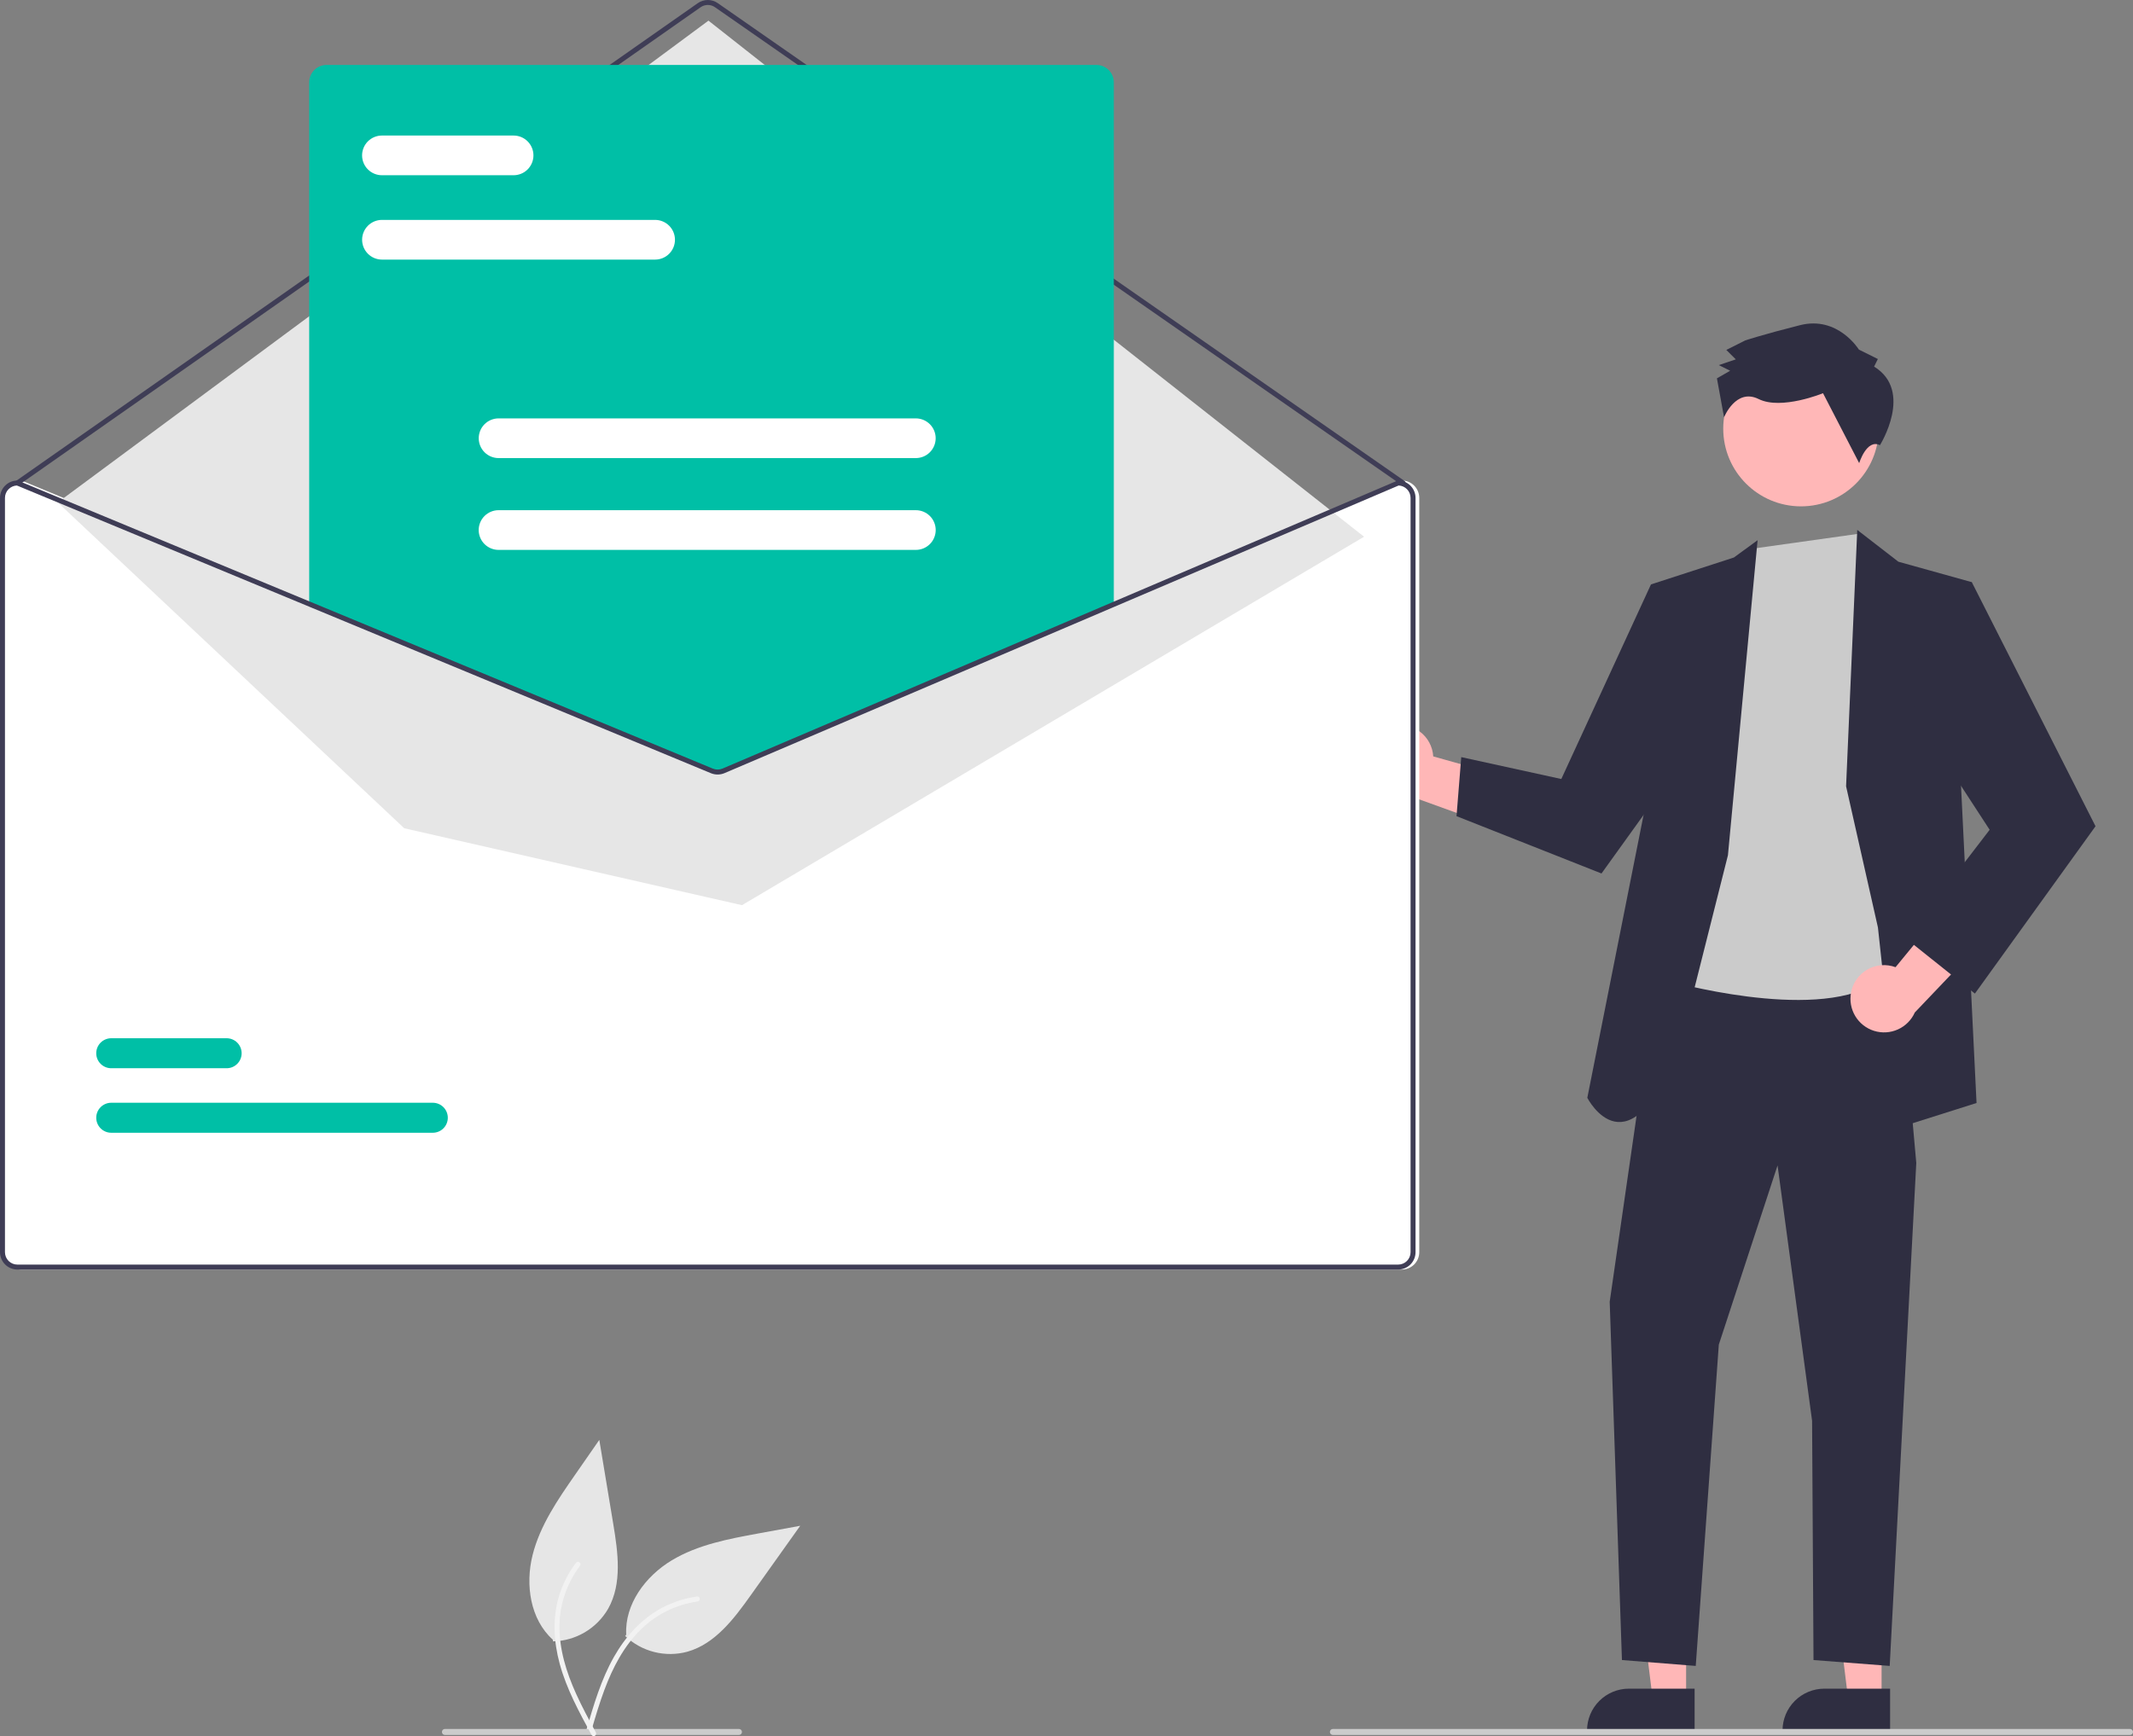<svg width="242" height="197" viewBox="0 0 242 197" fill="none" xmlns="http://www.w3.org/2000/svg">
<rect x="0" y="0" width="242" height="197" fill="#808080" stroke="none"/>
<g clip-path="url(#clip0)">
<path d="M70.933 185.645C71.857 186.522 72.991 187.146 74.226 187.458C75.461 187.769 76.756 187.758 77.985 187.424C81.136 186.531 83.274 183.69 85.172 181.022L90.788 173.134L86.055 174.001C82.652 174.625 79.164 175.279 76.2 177.064C73.235 178.849 70.861 182.034 71.049 185.487" fill="#E6E6E6"/>
<path d="M66.534 196.271C67.364 193.443 68.199 190.576 69.664 187.999C70.966 185.71 72.744 183.702 75.091 182.453C76.335 181.792 77.686 181.353 79.081 181.156C79.445 181.104 79.504 181.67 79.142 181.722C76.726 182.067 74.482 183.169 72.734 184.871C70.795 186.766 69.524 189.209 68.584 191.723C68.015 193.244 67.556 194.801 67.099 196.358C67.085 196.432 67.044 196.498 66.984 196.542C66.923 196.586 66.848 196.606 66.774 196.596C66.699 196.585 66.632 196.544 66.588 196.483C66.543 196.422 66.524 196.346 66.535 196.272L66.534 196.271Z" fill="#F2F2F2"/>
<path d="M157.93 82.37C158.47 82.24 159.031 82.23 159.575 82.34C160.119 82.45 160.632 82.678 161.078 83.008C161.524 83.338 161.892 83.762 162.156 84.249C162.421 84.737 162.575 85.276 162.608 85.83L175.593 89.477L170.295 94.062L158.777 89.896C157.843 89.89 156.943 89.542 156.248 88.918C155.554 88.293 155.113 87.436 155.008 86.508C154.904 85.581 155.144 84.647 155.682 83.884C156.221 83.121 157.021 82.583 157.93 82.37L157.93 82.37Z" fill="#FFB7B7"/>
<path d="M191.298 192.851L187.513 192.85L185.712 178.263L191.298 178.263L191.298 192.851Z" fill="#FFB7B7"/>
<path d="M192.263 196.517L180.059 196.516V196.362C180.059 195.103 180.559 193.896 181.45 193.006C182.341 192.116 183.549 191.616 184.809 191.616H184.809L192.263 191.616L192.263 196.517Z" fill="#2F2E41"/>
<path d="M213.475 192.851L209.69 192.85L207.89 178.263L213.476 178.263L213.475 192.851Z" fill="#FFB7B7"/>
<path d="M214.441 196.517L202.237 196.516V196.362C202.237 195.103 202.737 193.896 203.628 193.006C204.519 192.116 205.727 191.616 206.987 191.616H206.987L214.441 191.616L214.441 196.517Z" fill="#2F2E41"/>
<path d="M188.205 109.123L182.629 147.712L184.018 188.369L192.391 189.036L195.009 152.574L201.673 132.242L205.591 161.224L205.752 188.369L214.397 189.036L217.412 131.967L215.194 107.148L188.205 109.123Z" fill="#2F2E41"/>
<path d="M204.331 57.457C209.202 57.457 213.151 53.511 213.151 48.644C213.151 43.776 209.202 39.83 204.331 39.83C199.46 39.83 195.511 43.776 195.511 48.644C195.511 53.511 199.46 57.457 204.331 57.457Z" fill="#FFB7B7"/>
<path d="M198.894 62.251L189.157 111.268C189.157 111.268 205.551 115.97 212.733 111.629C219.914 107.289 216.696 93.89 216.696 93.89L215.381 71.091L212.95 65.325L210.888 60.566L198.894 62.251Z" fill="#CBCBCB"/>
<path d="M196.044 97.045L199.408 61.299L196.718 63.262L187.312 66.314L186.669 91.48L180.089 124.574C180.089 124.574 184.792 133.743 190.62 118.573L196.044 97.045Z" fill="#2F2E41"/>
<path d="M191.839 70.078L187.312 66.314L177.139 88.397L165.787 85.912L165.25 92.611L181.698 99.116L192.907 83.523L191.839 70.078Z" fill="#2F2E41"/>
<path d="M209.448 89.221L210.715 60.129L215.381 63.739L223.712 66.059L222.491 89.221L224.249 125.159L215.514 127.924L213.062 105.246L209.448 89.221Z" fill="#2F2E41"/>
<path d="M210.008 112.639C210.106 112.093 210.322 111.575 210.642 111.122C210.962 110.669 211.377 110.291 211.858 110.016C212.34 109.74 212.876 109.573 213.429 109.527C213.982 109.481 214.538 109.557 215.059 109.749L223.619 99.333L225.692 106.024L217.245 114.889C216.865 115.741 216.184 116.425 215.333 116.809C214.482 117.194 213.519 117.253 212.627 116.976C211.735 116.699 210.975 116.104 210.493 115.305C210.01 114.505 209.838 113.557 210.008 112.639V112.639Z" fill="#FFB7B7"/>
<path d="M218.134 69.288L223.712 66.059L237.748 93.756L224.063 112.744L216.258 106.508L225.736 94.158L217.098 80.893L218.134 69.288Z" fill="#2F2E41"/>
<path d="M212.626 41.598L213.053 40.738L210.902 39.67C210.902 39.67 208.528 35.811 204.233 36.895C199.939 37.98 198.006 38.629 198.006 38.629L195.86 39.708L196.937 40.779L195.005 41.428L196.296 42.069L194.794 42.931L195.603 47.353C195.603 47.353 196.945 43.999 199.527 45.281C202.109 46.563 206.832 44.618 206.832 44.618L210.934 52.553C210.934 52.553 211.781 49.771 213.29 50.513C213.29 50.513 217.145 44.378 212.626 41.598Z" fill="#2F2E41"/>
<path d="M159.051 54.528H158.994L126.649 68.329L82.394 87.213C82.221 87.285 82.035 87.323 81.848 87.324C81.66 87.325 81.474 87.289 81.3 87.218L35.642 68.29L2.502 54.55L2.452 54.528H2.395C1.872 54.529 1.371 54.736 1.001 55.106C0.631 55.475 0.423 55.976 0.423 56.499V142.088C0.423 142.611 0.631 143.112 1.001 143.481C1.371 143.851 1.872 144.058 2.395 144.059H159.051C159.574 144.058 160.075 143.851 160.445 143.481C160.814 143.112 161.022 142.611 161.023 142.088V56.499C161.022 55.976 160.814 55.475 160.445 55.106C160.075 54.736 159.574 54.529 159.051 54.528Z" fill="white"/>
<path d="M159.191 55.091C159.134 55.091 159.078 55.074 159.031 55.041L81.109 0.814C80.872 0.65 80.59 0.562 80.301 0.563C80.013 0.563 79.731 0.652 79.495 0.817L2.134 55.04C2.073 55.083 1.997 55.1 1.924 55.087C1.85 55.074 1.785 55.032 1.742 54.971C1.699 54.91 1.682 54.834 1.695 54.761C1.708 54.687 1.75 54.622 1.811 54.579L79.171 0.356C79.502 0.125 79.897 0.001 80.3 2.67096e-06C80.704 -0.001 81.099 0.122 81.431 0.352L159.353 54.578C159.402 54.613 159.439 54.662 159.458 54.719C159.478 54.775 159.478 54.837 159.46 54.894C159.442 54.951 159.407 55.001 159.358 55.036C159.31 55.072 159.251 55.091 159.191 55.091L159.191 55.091Z" fill="#3F3D56"/>
<path d="M6.555 57.013L80.378 2.342L154.761 60.903L84.181 102.713L45.863 93.985L6.555 57.013Z" fill="#E6E6E6"/>
<path d="M49.098 128.536H12.627C12.403 128.537 12.181 128.494 11.974 128.409C11.767 128.323 11.579 128.198 11.42 128.04C11.261 127.883 11.135 127.695 11.049 127.488C10.963 127.282 10.919 127.06 10.918 126.836C10.918 126.613 10.962 126.391 11.047 126.184C11.133 125.977 11.258 125.789 11.417 125.631C11.575 125.473 11.763 125.347 11.97 125.261C12.176 125.175 12.398 125.131 12.622 125.131H49.098C49.322 125.131 49.543 125.174 49.751 125.259C49.958 125.344 50.146 125.469 50.305 125.627C50.463 125.785 50.589 125.973 50.675 126.179C50.761 126.386 50.806 126.608 50.806 126.831C50.807 127.055 50.763 127.277 50.677 127.484C50.592 127.691 50.466 127.879 50.308 128.037C50.15 128.195 49.962 128.321 49.755 128.407C49.548 128.492 49.327 128.536 49.103 128.536H49.098Z" fill="#00BFA6"/>
<path d="M25.712 121.216H12.627C12.403 121.217 12.181 121.173 11.974 121.088C11.767 121.003 11.578 120.878 11.42 120.72C11.261 120.562 11.135 120.375 11.049 120.168C10.963 119.962 10.918 119.74 10.918 119.516C10.918 119.292 10.961 119.071 11.047 118.864C11.132 118.657 11.258 118.469 11.416 118.311C11.574 118.152 11.762 118.027 11.969 117.941C12.176 117.855 12.398 117.811 12.622 117.811H25.712C26.163 117.811 26.596 117.99 26.916 118.309C27.235 118.628 27.415 119.06 27.416 119.511C27.416 119.962 27.238 120.395 26.919 120.715C26.601 121.035 26.168 121.215 25.716 121.216H25.712Z" fill="#00BFA6"/>
<path d="M81.416 87.464C81.139 87.465 80.864 87.411 80.608 87.306L35.079 68.429V9.34C35.079 8.818 35.287 8.317 35.657 7.947C36.027 7.578 36.528 7.37 37.051 7.369H124.395C124.918 7.37 125.419 7.578 125.789 7.947C126.159 8.317 126.367 8.818 126.367 9.34V68.47L126.282 68.507L82.249 87.297C81.985 87.408 81.702 87.465 81.416 87.464Z" fill="#00BFA6"/>
<path d="M158.628 54.528H158.572L126.226 68.329L81.971 87.213C81.798 87.285 81.612 87.323 81.425 87.324C81.237 87.325 81.051 87.289 80.878 87.218L35.219 68.29L2.079 54.55L2.029 54.528H1.972C1.449 54.529 0.948 54.736 0.578 55.106C0.209 55.475 0.001 55.976 0 56.499V142.088C0.001 142.611 0.209 143.112 0.578 143.481C0.948 143.851 1.449 144.058 1.972 144.059H158.628C159.151 144.058 159.652 143.851 160.022 143.481C160.392 143.112 160.6 142.611 160.6 142.088V56.499C160.6 55.976 160.392 55.475 160.022 55.106C159.652 54.736 159.151 54.529 158.628 54.528ZM160.037 142.088C160.037 142.462 159.888 142.82 159.624 143.084C159.36 143.347 159.001 143.496 158.628 143.496H1.972C1.599 143.496 1.24 143.347 0.976 143.084C0.712 142.82 0.564 142.462 0.563 142.088V56.499C0.564 56.135 0.705 55.785 0.958 55.523C1.21 55.26 1.555 55.106 1.919 55.091L35.219 68.898L80.661 87.739C81.153 87.939 81.704 87.936 82.194 87.731L126.226 68.94L158.684 55.091C159.048 55.107 159.391 55.262 159.643 55.524C159.895 55.786 160.036 56.135 160.037 56.499L160.037 142.088Z" fill="#3F3D56"/>
<path d="M74.328 29.457H43.335C42.737 29.456 42.165 29.218 41.743 28.796C41.321 28.373 41.084 27.801 41.084 27.205C41.084 26.608 41.321 26.036 41.743 25.613C42.165 25.191 42.737 24.953 43.335 24.952H74.328C74.925 24.953 75.497 25.191 75.919 25.613C76.341 26.036 76.578 26.608 76.578 27.205C76.578 27.801 76.341 28.373 75.919 28.796C75.497 29.218 74.925 29.456 74.328 29.457Z" fill="white"/>
<path d="M58.268 19.884H43.335C42.737 19.884 42.163 19.647 41.741 19.225C41.318 18.802 41.081 18.229 41.081 17.632C41.081 17.035 41.318 16.462 41.741 16.039C42.163 15.617 42.737 15.38 43.335 15.38H58.268C58.865 15.38 59.439 15.617 59.861 16.039C60.284 16.462 60.522 17.035 60.522 17.632C60.522 18.229 60.284 18.802 59.861 19.225C59.439 19.647 58.865 19.884 58.268 19.884Z" fill="white"/>
<path d="M103.903 51.98H56.569C55.971 51.98 55.397 51.743 54.975 51.321C54.552 50.898 54.315 50.325 54.315 49.728C54.315 49.131 54.552 48.558 54.975 48.135C55.397 47.713 55.971 47.476 56.569 47.476H103.903C104.501 47.476 105.074 47.713 105.497 48.135C105.92 48.558 106.157 49.131 106.157 49.728C106.157 50.325 105.92 50.898 105.497 51.321C105.074 51.743 104.501 51.98 103.903 51.98Z" fill="white"/>
<path d="M103.903 62.398H56.569C56.272 62.398 55.979 62.34 55.705 62.227C55.431 62.114 55.182 61.949 54.972 61.739C54.762 61.53 54.596 61.282 54.483 61.008C54.369 60.735 54.31 60.441 54.31 60.145C54.31 59.849 54.369 59.556 54.483 59.282C54.596 59.009 54.762 58.76 54.972 58.551C55.182 58.342 55.431 58.176 55.705 58.063C55.979 57.95 56.272 57.892 56.569 57.893H103.903C104.2 57.892 104.493 57.95 104.767 58.063C105.041 58.176 105.29 58.342 105.5 58.551C105.709 58.76 105.876 59.009 105.989 59.282C106.103 59.556 106.161 59.849 106.161 60.145C106.161 60.441 106.103 60.735 105.989 61.008C105.876 61.282 105.709 61.53 105.5 61.739C105.29 61.949 105.041 62.114 104.767 62.227C104.493 62.34 104.2 62.398 103.903 62.398Z" fill="white"/>
<path d="M241.656 196.873H151.226C151.135 196.873 151.047 196.837 150.983 196.772C150.919 196.708 150.882 196.62 150.882 196.529C150.882 196.438 150.919 196.351 150.983 196.286C151.047 196.222 151.135 196.186 151.226 196.186H241.656C241.747 196.186 241.835 196.222 241.899 196.286C241.963 196.351 242 196.438 242 196.529C242 196.62 241.963 196.708 241.899 196.772C241.835 196.837 241.747 196.873 241.656 196.873Z" fill="#CBCBCB"/>
<path d="M83.834 196.873H50.481C50.39 196.873 50.303 196.837 50.238 196.772C50.174 196.708 50.138 196.62 50.138 196.529C50.138 196.438 50.174 196.351 50.238 196.286C50.303 196.222 50.39 196.186 50.481 196.186H83.834C83.925 196.186 84.013 196.222 84.077 196.286C84.142 196.351 84.178 196.438 84.178 196.529C84.178 196.62 84.142 196.708 84.077 196.772C84.013 196.837 83.925 196.873 83.834 196.873Z" fill="#CBCBCB"/>
<path d="M62.745 186.25C64.019 186.221 65.263 185.864 66.359 185.215C67.455 184.565 68.364 183.645 69.001 182.542C70.604 179.688 70.116 176.167 69.579 172.938L67.994 163.388L65.251 167.338C63.277 170.179 61.266 173.101 60.424 176.455C59.581 179.809 60.146 183.74 62.716 186.056" fill="#E6E6E6"/>
<path d="M67.125 196.884C65.717 194.294 64.286 191.673 63.506 188.813C62.814 186.273 62.658 183.596 63.44 181.057C63.856 179.711 64.504 178.449 65.354 177.326C65.576 177.033 66.017 177.392 65.797 177.684C64.327 179.631 63.514 181.994 63.475 184.432C63.438 187.142 64.261 189.77 65.369 192.215C66.038 193.694 66.811 195.122 67.587 196.548C67.629 196.61 67.646 196.685 67.634 196.759C67.623 196.833 67.583 196.9 67.524 196.946C67.463 196.99 67.387 197.008 67.312 196.996C67.237 196.985 67.171 196.944 67.126 196.883L67.125 196.884Z" fill="#F2F2F2"/>
</g>
<defs>
<clipPath id="clip0">
<rect width="242" height="197" fill="white"/>
</clipPath>
</defs>
</svg>
